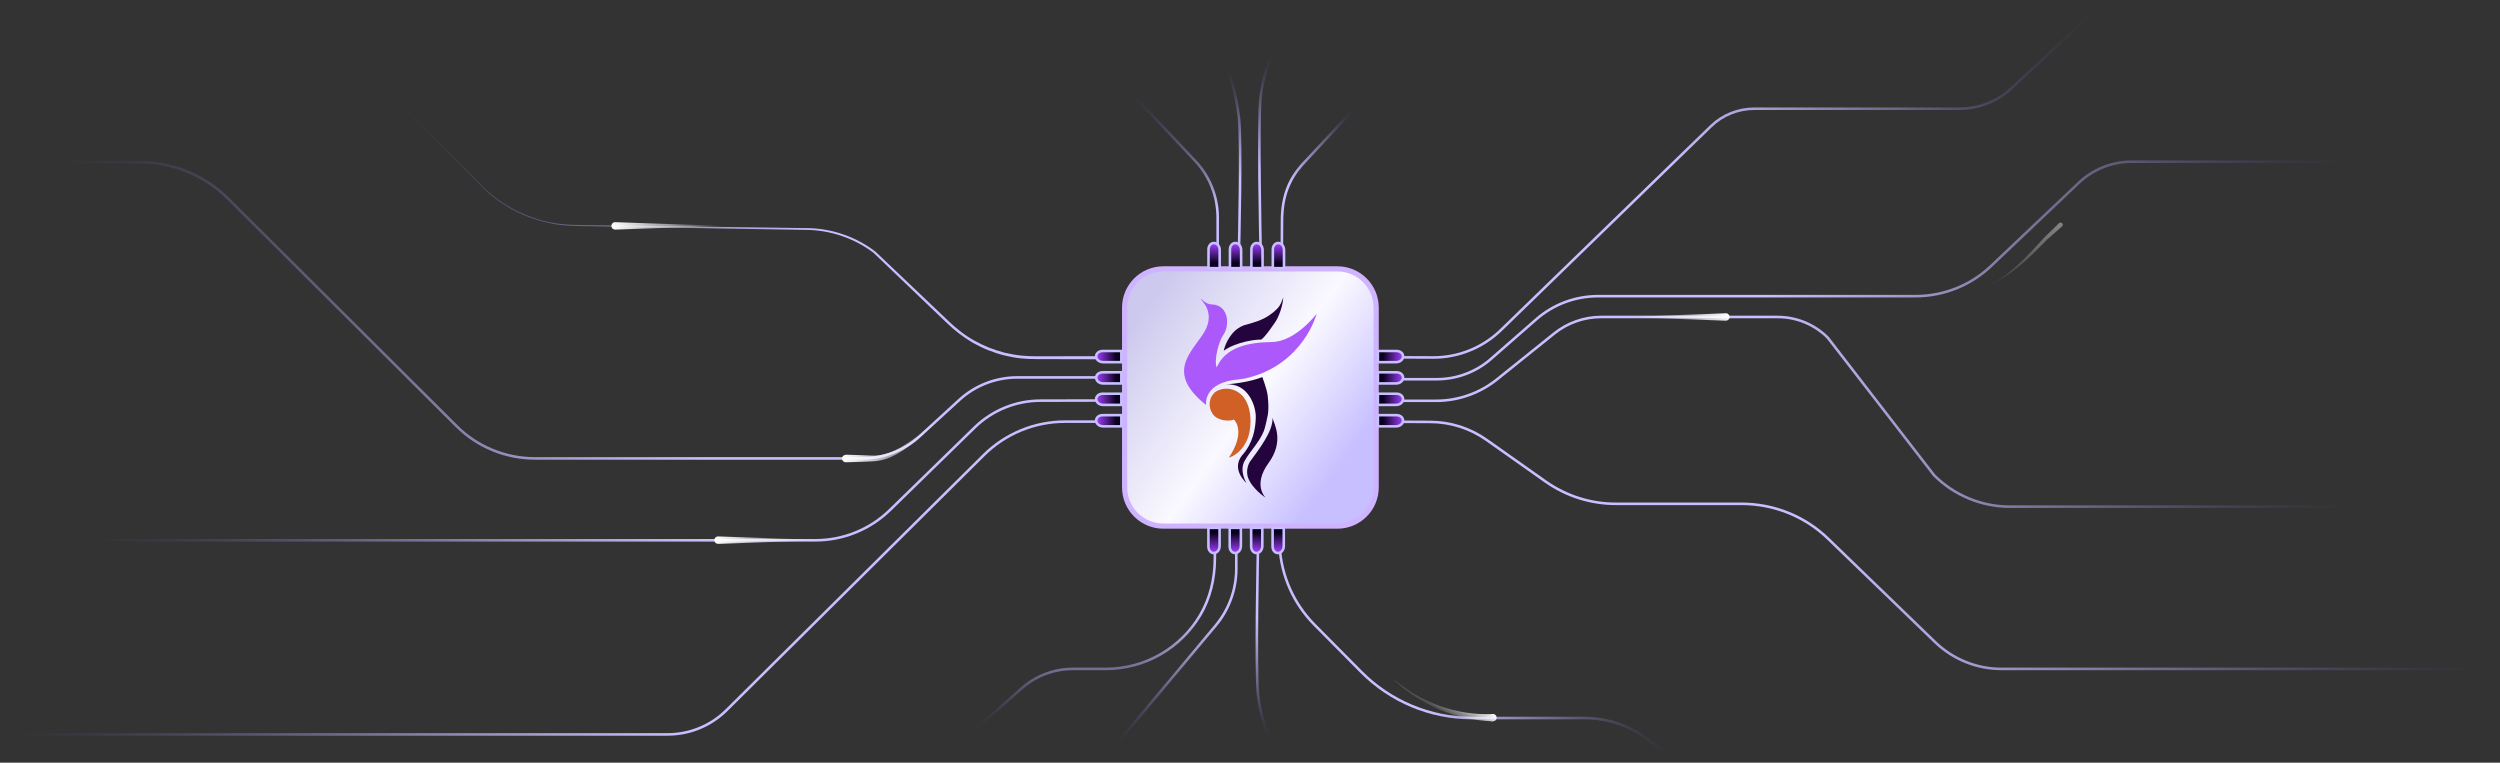 <svg width="967" height="295" viewBox="0 0 967 295" fill="none" xmlns="http://www.w3.org/2000/svg">
<rect x="0" y="0" width="967" height="295" fill="#333333" stroke="none"/>
<path d="M450 104H517.308C525.592 104 532.308 110.716 532.308 119V188.5C532.307 196.784 525.592 203.5 517.308 203.5H450C441.716 203.5 435 196.784 435 188.5V119C435 110.716 441.716 104 450 104Z" fill="url(#paint0_linear_735_422)"/>
<path d="M450 104H517.308C525.592 104 532.308 110.716 532.308 119V188.5C532.307 196.784 525.592 203.5 517.308 203.5H450C441.716 203.5 435 196.784 435 188.5V119C435 110.716 441.716 104 450 104Z" stroke="#CFB3FF" stroke-width="2"/>
<path d="M473.337 135.686C473.337 135.686 474.182 131.134 477.847 127.792C479.144 126.697 480.666 125.833 482.358 125.487C488.503 123.816 490.251 122.548 492.562 120.762C494.874 118.745 495.156 118.284 496.396 115C495.945 120.359 493.464 124.277 493.464 124.277C493.464 124.277 489.349 130.5 487.826 131.364C486.417 131.249 478.411 131.998 473.337 135.686Z" fill="#24043C"/>
<path d="M475.31 177C475.31 177 482.076 167.838 477.283 162.249C476.776 162.71 472.66 163.286 469.954 161.096C467.53 158.907 467.135 154.989 469.277 152.453C470.067 151.301 471.307 150.897 472.547 150.552C475.479 149.86 478.524 150.84 480.723 153.26C482.245 155.104 483.654 157.927 483.711 162.825C483.711 165.533 483.26 168.414 482.076 170.777C479.426 176.135 475.31 177 475.31 177Z" fill="#D06026"/>
<path d="M466.515 156.66C466.515 156.66 465.105 147.959 479.088 146.749C480.272 146.634 481.512 146.461 482.752 146.115C504.289 140.699 509.307 121.338 509.307 121.338C509.307 121.338 501.189 132.113 492.055 132.286C482.696 132.401 473.901 134.36 470.631 142.139C469.447 139.316 471.476 131.94 473.111 129.636C475.818 125.948 475.31 118.054 468.883 117.766C466.233 117.766 464.767 115.461 464.485 115.634C464.203 115.864 470.518 120.589 465.782 128.483C461.046 136.32 450.559 143.925 466.515 156.66Z" fill="#AC59FC"/>
<path d="M489.518 192.5C489.518 192.5 484.444 187.659 490.646 179.132C496.847 170.604 492.901 164.15 492.168 161.615C492.675 166.57 486.53 174.349 484.049 177.806C482.47 179.65 481.963 182.531 482.752 184.778C484.331 189.1 489.518 192.5 489.518 192.5Z" fill="#24043C"/>
<path d="M488.278 145.827C487.263 146.23 482.809 148.016 474.126 148.708C482.809 148.016 485.853 157.12 485.74 161.5C485.628 165.879 484.669 171.468 480.384 176.193C476.099 181.667 482.132 186.853 482.132 186.853C482.132 186.853 479.2 182.185 481.456 178.21C483.711 174.234 487.094 171.122 488.898 166.628C489.518 164.726 489.969 162.537 490.364 160.635C490.815 157.985 490.589 155.277 490.307 152.799C490.138 151.647 489.8 150.148 488.278 145.827Z" fill="#24043C"/>
<path d="M427.162 138.965L401.357 138.907C399.226 138.907 397.037 138.85 394.848 138.62C392.659 138.389 390.528 137.986 388.454 137.468C386.323 136.95 384.307 136.259 382.234 135.453C380.218 134.646 378.259 133.668 376.358 132.631C374.515 131.537 372.672 130.328 370.944 129.003C369.216 127.679 367.603 126.24 366.048 124.742L356.717 115.817L338.054 97.967H338.112C330.682 92.266 321.408 89.042 312.019 88.927L283.68 88.466L227.059 87.487C224.698 87.43 222.336 87.43 219.974 87.314C217.613 87.142 215.251 86.911 212.947 86.393C210.643 85.933 208.339 85.299 206.093 84.551C204.941 84.205 203.904 83.744 202.752 83.284C202.234 83.053 201.658 82.823 201.139 82.535L200.333 82.19L199.526 81.787C197.395 80.75 195.379 79.483 193.421 78.159C191.462 76.835 189.619 75.338 187.891 73.725C186.163 72.113 184.55 70.386 182.88 68.716L177.926 63.648L138.413 23.226L178.214 63.533L183.168 68.543C184.838 70.213 186.451 71.94 188.179 73.495C189.965 75.05 191.75 76.547 193.709 77.871C195.667 79.195 197.683 80.405 199.757 81.441L200.563 81.844L201.37 82.19C201.888 82.42 202.464 82.708 202.982 82.938C204.077 83.341 205.171 83.802 206.266 84.205C208.512 85.011 210.758 85.587 213.062 86.048C215.366 86.508 217.728 86.739 220.032 86.911C222.394 87.027 224.755 87.027 227.117 87.084L283.738 87.833L312.077 88.236C321.581 88.293 331.085 91.518 338.63 97.334L357.35 115.126L366.682 123.994C368.237 125.491 369.792 126.873 371.52 128.197C373.19 129.522 374.976 130.673 376.819 131.71C378.662 132.746 380.621 133.668 382.579 134.474C384.538 135.222 386.611 135.913 388.627 136.431C390.701 136.892 392.774 137.295 394.906 137.525C397.037 137.756 399.11 137.813 401.299 137.813L427.104 137.756V138.965H427.162Z" fill="url(#paint1_linear_735_422)"/>
<path d="M427.162 154.915L402.451 154.973C392.947 154.973 383.789 158.715 376.992 165.337L344.275 197.237C336.557 204.781 326.189 208.984 315.418 208.984H28.915" stroke="url(#paint2_linear_735_422)" stroke-miterlimit="10"/>
<path d="M429.178 145.99H393.466C385.171 145.99 377.165 149.099 371.059 154.685L355.68 168.792C349.69 174.262 341.856 177.314 333.792 177.314H206.899C195.552 177.314 184.608 172.823 176.602 164.819L88.301 76.892C79.2 67.794 66.816 62.727 53.971 62.727H16.186" stroke="url(#paint3_linear_735_422)" stroke-miterlimit="10"/>
<path d="M427.162 163.092H411.955C400.147 163.092 388.858 167.756 380.506 176.047L280.973 274.742C274.925 280.73 266.746 284.07 258.278 284.07H0" stroke="url(#paint4_linear_735_422)" stroke-miterlimit="10"/>
<path d="M470.995 95.376V84.147C470.995 75.971 467.885 68.14 462.298 62.209L439.258 37.679" stroke="url(#paint5_linear_735_422)" stroke-miterlimit="10"/>
<path d="M487.584 95.376C487.584 95.376 486.547 46.95 487.584 37.679C488.621 28.409 491.616 21.902 492.25 21.326" stroke="url(#paint6_linear_735_422)" stroke-miterlimit="10"/>
<path d="M479.232 96.47C479.232 96.47 480.269 54.839 479.232 45.51C478.195 36.182 475.2 27.027 474.566 26.451" stroke="url(#paint7_linear_735_422)" stroke-miterlimit="10"/>
<path d="M495.821 95.491L495.878 85.587C495.878 75.683 498.758 69.291 503.597 63.764L523.814 42.056" stroke="url(#paint8_linear_735_422)" stroke-miterlimit="10"/>
<path d="M540.806 138.216L554.227 138.274C564.019 138.332 573.466 134.531 580.55 127.679L661.766 48.85C666.259 44.474 672.307 42.056 678.586 42.056H757.901C765.389 42.056 772.589 39.234 778.061 34.109L813.6 1" stroke="url(#paint9_linear_735_422)" stroke-miterlimit="10"/>
<path d="M540.806 146.681H555.782C563.501 146.681 570.989 143.859 576.749 138.792L594.202 123.533C600.826 117.718 609.35 114.551 618.221 114.551H740.966C751.795 114.551 762.221 110.405 770.112 102.919L804.038 70.731C809.568 65.491 816.883 62.554 824.486 62.554H911.52" stroke="url(#paint10_linear_735_422)" stroke-miterlimit="10"/>
<path d="M540.806 155.03H555.494C564.077 155.03 572.371 152.094 579.053 146.739L601.229 128.946C606.355 124.858 612.749 122.612 619.315 122.612H687.629C694.886 122.612 701.856 125.491 706.982 130.616L748.109 183.821C755.885 191.594 766.426 195.971 777.427 195.971H914.227" stroke="url(#paint11_linear_735_422)" stroke-miterlimit="10"/>
<path d="M540.806 163.149L553.19 163.207C560.966 163.207 568.57 165.625 574.963 170.117L597.888 186.297C605.837 191.882 615.283 194.877 625.018 194.877H673.632C686.189 194.877 698.227 199.713 707.213 208.466L748.512 248.37C755.366 254.992 764.582 258.734 774.144 258.734H966.47" stroke="url(#paint12_linear_735_422)" stroke-miterlimit="10"/>
<path d="M486.605 211.057C486.605 211.057 485.568 259.483 486.605 268.754C487.642 278.082 490.637 284.531 491.27 285.107" stroke="url(#paint13_linear_735_422)" stroke-miterlimit="10"/>
<path d="M494.842 209.329L494.957 211.287C495.59 222.688 500.371 233.456 508.378 241.575L526.464 259.828C537.811 271.287 553.248 277.736 569.318 277.736H612.749C621.965 277.736 630.893 280.788 638.093 286.489L647.424 293.801" stroke="url(#paint14_linear_735_422)" stroke-miterlimit="10"/>
<path d="M478.195 208.926V220.04C478.195 228.043 475.373 235.759 470.246 241.921L432.058 287.583" stroke="url(#paint15_linear_735_422)" stroke-miterlimit="10"/>
<path d="M377.626 281.824L395.078 266.335C400.55 261.441 407.693 258.734 415.008 258.734H427.738C443.117 258.734 456.768 250.5 464.198 238.005C468.058 231.498 469.843 223.955 469.901 216.412L469.958 209.329" stroke="url(#paint16_linear_735_422)" stroke-miterlimit="10"/>
<g opacity="0.4">
<path d="M767.901 111.153H767.094C769.514 110.232 771.818 109.023 773.949 107.641C776.08 106.201 778.096 104.589 779.997 102.919C783.798 99.464 787.254 95.664 790.71 91.863L796.413 86.336C796.758 85.99 797.277 85.99 797.622 86.336C797.968 86.681 797.968 87.199 797.622 87.545L791.69 92.785L791.747 92.727C788.176 96.412 784.49 100.098 780.515 103.38C778.499 105.05 776.426 106.547 774.179 107.871C771.99 109.195 769.629 110.347 767.152 111.153V111.096L767.901 111.153Z" fill="url(#paint17_linear_735_422)"/>
</g>
<path d="M237.981 85.933L279.568 87.372L237.981 88.812C237.174 88.812 236.541 88.236 236.483 87.43C236.483 86.624 237.059 85.99 237.866 85.933C237.923 85.933 237.981 85.933 237.981 85.933Z" fill="url(#paint18_linear_735_422)"/>
<path d="M277.782 207.487L319.37 208.926L277.782 210.366C276.976 210.366 276.342 209.79 276.285 208.984C276.285 208.178 276.861 207.544 277.667 207.487C277.725 207.487 277.782 207.487 277.782 207.487Z" fill="url(#paint19_linear_735_422)"/>
<path d="M327.053 175.875L332.813 176.047L335.693 176.163L337.133 176.22H338.515C342.144 176.047 345.658 174.666 348.941 172.708C350.554 171.729 352.166 170.692 353.722 169.541C354.47 168.965 355.277 168.389 356.026 167.813C356.774 167.237 357.466 166.547 358.214 165.971L366.97 158.428L358.675 166.489C357.984 167.18 357.293 167.871 356.602 168.504C355.853 169.138 355.104 169.771 354.413 170.404C352.915 171.614 351.36 172.823 349.747 173.917C348.134 175.011 346.406 175.99 344.563 176.796C342.72 177.602 340.762 178.12 338.746 178.351L337.248 178.466L335.808 178.523L332.928 178.639L327.168 178.811C326.362 178.811 325.728 178.236 325.67 177.429C325.67 176.623 326.246 175.99 327.053 175.932C326.995 175.875 327.053 175.875 327.053 175.875Z" fill="url(#paint20_linear_735_422)"/>
<path d="M629.315 122.612L667.504 121.172C668.31 121.115 668.944 121.748 669.002 122.554C669.059 123.361 668.426 123.994 667.619 124.051C667.562 124.051 667.562 124.051 667.504 124.051L629.315 122.612Z" fill="url(#paint21_linear_735_422)"/>
<path d="M538.71 262.535C540.093 263.629 541.475 264.78 542.915 265.759C543.664 266.277 544.355 266.796 545.104 267.256C545.853 267.717 546.602 268.235 547.35 268.638C550.403 270.423 553.629 271.863 556.912 273.072C563.536 275.433 570.506 276.469 577.418 276.239V279.061H576.726V276.181H577.418H577.533C578.339 276.181 578.915 276.872 578.915 277.621C578.915 278.427 578.224 279.003 577.475 279.003C570.218 278.773 563.018 277.16 556.451 274.339C553.168 272.899 550 271.172 547.005 269.214C546.256 268.753 545.565 268.178 544.816 267.659C544.067 267.141 543.434 266.565 542.685 266.047C541.36 264.953 540.035 263.744 538.71 262.535Z" fill="url(#paint22_linear_735_422)"/>
<path d="M496.654 103.731V96.706C496.654 95.209 495.675 94 494.408 94H494.35C493.256 94 492.334 95.094 492.334 96.476V103.731H496.654Z" fill="url(#paint23_linear_735_422)" stroke="#C7BFFF" stroke-miterlimit="10"/>
<path d="M488.36 103.731V96.706C488.36 95.209 487.381 94 486.114 94H486.056C484.962 94 484.04 95.094 484.04 96.476V103.731H488.36Z" fill="url(#paint24_linear_735_422)" stroke="#C7BFFF" stroke-miterlimit="10"/>
<path d="M480.066 103.731V96.706C480.066 95.209 479.086 94 477.819 94H477.762C476.667 94 475.746 95.094 475.746 96.476V103.731H480.066Z" fill="url(#paint25_linear_735_422)" stroke="#C7BFFF" stroke-miterlimit="10"/>
<path d="M471.771 103.731V96.706C471.771 95.209 470.792 94 469.525 94H469.467C468.373 94 467.451 95.094 467.451 96.476V103.731H471.771Z" fill="url(#paint26_linear_735_422)" stroke="#C7BFFF" stroke-miterlimit="10"/>
<path d="M496.56 204.18V211.205C496.56 212.702 495.581 213.911 494.314 213.911H494.256C493.162 213.911 492.24 212.817 492.24 211.435V204.18H496.56Z" fill="url(#paint27_linear_735_422)" stroke="#C7BFFF" stroke-miterlimit="10"/>
<path d="M488.266 204.18V211.205C488.266 212.702 487.286 213.911 486.019 213.911H485.962C484.867 213.911 483.946 212.817 483.946 211.435V204.18H488.266Z" fill="url(#paint28_linear_735_422)" stroke="#C7BFFF" stroke-miterlimit="10"/>
<path d="M479.971 204.18V211.205C479.971 212.702 478.992 213.911 477.725 213.911H477.667C476.573 213.911 475.651 212.817 475.651 211.435V204.18H479.971Z" fill="url(#paint29_linear_735_422)" stroke="#C7BFFF" stroke-miterlimit="10"/>
<path d="M471.734 204.18V211.205C471.734 212.702 470.755 213.911 469.488 213.911H469.43C468.336 213.911 467.414 212.817 467.414 211.435V204.18H471.734Z" fill="url(#paint30_linear_735_422)" stroke="#C7BFFF" stroke-miterlimit="10"/>
<path d="M532.963 164.904H539.99C541.488 164.904 542.697 163.925 542.697 162.658V162.601C542.697 161.507 541.603 160.585 540.221 160.585H532.963V164.904Z" fill="url(#paint31_linear_735_422)" stroke="#C7BFFF" stroke-miterlimit="10"/>
<path d="M532.963 148.32H539.99C541.488 148.32 542.697 147.342 542.697 146.075V146.017C542.697 144.923 541.603 144.002 540.221 144.002H532.963V148.32Z" fill="url(#paint32_linear_735_422)" stroke="#C7BFFF" stroke-miterlimit="10"/>
<path d="M532.963 156.612H539.99C541.488 156.612 542.697 155.633 542.697 154.366V154.309C542.697 153.215 541.603 152.294 540.221 152.294H532.963V156.612Z" fill="url(#paint33_linear_735_422)" stroke="#C7BFFF" stroke-miterlimit="10"/>
<path d="M532.963 140.086H539.99C541.488 140.086 542.697 139.107 542.697 137.841V137.783C542.697 136.689 541.603 135.768 540.221 135.768H532.963V140.086Z" fill="url(#paint34_linear_735_422)" stroke="#C7BFFF" stroke-miterlimit="10"/>
<path d="M433.734 164.904H426.707C425.21 164.904 424 163.925 424 162.658V162.601C424 161.507 425.094 160.585 426.477 160.585H433.734V164.904Z" fill="url(#paint35_linear_735_422)" stroke="#C7BFFF" stroke-miterlimit="10"/>
<path d="M433.734 156.612H426.707C425.21 156.612 424 155.633 424 154.366V154.309C424 153.215 425.094 152.294 426.477 152.294H433.734V156.612Z" fill="url(#paint36_linear_735_422)" stroke="#C7BFFF" stroke-miterlimit="10"/>
<path d="M433.734 148.32H426.707C425.21 148.32 424 147.342 424 146.075V146.017C424 144.923 425.094 144.002 426.477 144.002H433.734V148.32Z" fill="url(#paint37_linear_735_422)" stroke="#C7BFFF" stroke-miterlimit="10"/>
<path d="M433.734 140.086H426.707C425.21 140.086 424 139.107 424 137.841V137.783C424 136.689 425.094 135.768 426.477 135.768H433.734V140.086Z" fill="url(#paint38_linear_735_422)" stroke="#C7BFFF" stroke-miterlimit="10"/>
<defs>
<linearGradient id="paint0_linear_735_422" x1="441.506" y1="121.2" x2="528.845" y2="184.109" gradientUnits="userSpaceOnUse">
<stop stop-color="#CDC9EE"/>
<stop offset="0.513" stop-color="#FAF9FF"/>
<stop offset="0.905" stop-color="#C7BFFF"/>
</linearGradient>
<linearGradient id="paint1_linear_735_422" x1="137.978" y1="81.101" x2="427.165" y2="81.101" gradientUnits="userSpaceOnUse">
<stop stop-color="#3A3B8B" stop-opacity="0"/>
<stop offset="0.031" stop-color="#4A4A98" stop-opacity="0.051"/>
<stop offset="0.116" stop-color="#706EB8" stop-opacity="0.188"/>
<stop offset="0.205" stop-color="#908BD1" stop-opacity="0.33"/>
<stop offset="0.296" stop-color="#A8A2E6" stop-opacity="0.478"/>
<stop offset="0.392" stop-color="#B9B2F4" stop-opacity="0.633"/>
<stop offset="0.496" stop-color="#C4BCFC" stop-opacity="0.8"/>
<stop offset="0.62" stop-color="#C7BFFF"/>
</linearGradient>
<linearGradient id="paint2_linear_735_422" x1="28.91" y1="181.902" x2="427.165" y2="181.902" gradientUnits="userSpaceOnUse">
<stop stop-color="#3A3B8B" stop-opacity="0"/>
<stop offset="0.031" stop-color="#4A4A98" stop-opacity="0.051"/>
<stop offset="0.116" stop-color="#706EB8" stop-opacity="0.188"/>
<stop offset="0.205" stop-color="#908BD1" stop-opacity="0.33"/>
<stop offset="0.296" stop-color="#A8A2E6" stop-opacity="0.478"/>
<stop offset="0.392" stop-color="#B9B2F4" stop-opacity="0.633"/>
<stop offset="0.496" stop-color="#C4BCFC" stop-opacity="0.8"/>
<stop offset="0.62" stop-color="#C7BFFF"/>
</linearGradient>
<linearGradient id="paint3_linear_735_422" x1="16.21" y1="120.025" x2="429.153" y2="120.025" gradientUnits="userSpaceOnUse">
<stop stop-color="#3A3B8B" stop-opacity="0"/>
<stop offset="0.031" stop-color="#4A4A98" stop-opacity="0.051"/>
<stop offset="0.116" stop-color="#706EB8" stop-opacity="0.188"/>
<stop offset="0.205" stop-color="#908BD1" stop-opacity="0.33"/>
<stop offset="0.296" stop-color="#A8A2E6" stop-opacity="0.478"/>
<stop offset="0.392" stop-color="#B9B2F4" stop-opacity="0.633"/>
<stop offset="0.496" stop-color="#C4BCFC" stop-opacity="0.8"/>
<stop offset="0.62" stop-color="#C7BFFF"/>
</linearGradient>
<linearGradient id="paint4_linear_735_422" x1="-0.018" y1="223.578" x2="427.165" y2="223.578" gradientUnits="userSpaceOnUse">
<stop stop-color="#3A3B8B" stop-opacity="0"/>
<stop offset="0.031" stop-color="#4A4A98" stop-opacity="0.051"/>
<stop offset="0.116" stop-color="#706EB8" stop-opacity="0.188"/>
<stop offset="0.205" stop-color="#908BD1" stop-opacity="0.33"/>
<stop offset="0.296" stop-color="#A8A2E6" stop-opacity="0.478"/>
<stop offset="0.392" stop-color="#B9B2F4" stop-opacity="0.633"/>
<stop offset="0.496" stop-color="#C4BCFC" stop-opacity="0.8"/>
<stop offset="0.62" stop-color="#C7BFFF"/>
</linearGradient>
<linearGradient id="paint5_linear_735_422" x1="464.11" y1="51.357" x2="446.629" y2="81.644" gradientUnits="userSpaceOnUse">
<stop stop-color="#3A3B8B" stop-opacity="0"/>
<stop offset="0.031" stop-color="#4A4A98" stop-opacity="0.051"/>
<stop offset="0.116" stop-color="#706EB8" stop-opacity="0.188"/>
<stop offset="0.205" stop-color="#908BD1" stop-opacity="0.33"/>
<stop offset="0.296" stop-color="#A8A2E6" stop-opacity="0.478"/>
<stop offset="0.392" stop-color="#B9B2F4" stop-opacity="0.633"/>
<stop offset="0.496" stop-color="#C4BCFC" stop-opacity="0.8"/>
<stop offset="0.62" stop-color="#C7BFFF"/>
</linearGradient>
<linearGradient id="paint6_linear_735_422" x1="489.604" y1="20.892" x2="489.604" y2="95.403" gradientUnits="userSpaceOnUse">
<stop stop-color="#3A3B8B" stop-opacity="0"/>
<stop offset="0.031" stop-color="#4A4A98" stop-opacity="0.051"/>
<stop offset="0.116" stop-color="#706EB8" stop-opacity="0.188"/>
<stop offset="0.205" stop-color="#908BD1" stop-opacity="0.33"/>
<stop offset="0.296" stop-color="#A8A2E6" stop-opacity="0.478"/>
<stop offset="0.392" stop-color="#B9B2F4" stop-opacity="0.633"/>
<stop offset="0.496" stop-color="#C4BCFC" stop-opacity="0.8"/>
<stop offset="0.62" stop-color="#C7BFFF"/>
</linearGradient>
<linearGradient id="paint7_linear_735_422" x1="477.23" y1="25.999" x2="477.23" y2="96.457" gradientUnits="userSpaceOnUse">
<stop stop-color="#3A3B8B" stop-opacity="0"/>
<stop offset="0.031" stop-color="#4A4A98" stop-opacity="0.051"/>
<stop offset="0.116" stop-color="#706EB8" stop-opacity="0.188"/>
<stop offset="0.205" stop-color="#908BD1" stop-opacity="0.33"/>
<stop offset="0.296" stop-color="#A8A2E6" stop-opacity="0.478"/>
<stop offset="0.392" stop-color="#B9B2F4" stop-opacity="0.633"/>
<stop offset="0.496" stop-color="#C4BCFC" stop-opacity="0.8"/>
<stop offset="0.62" stop-color="#C7BFFF"/>
</linearGradient>
<linearGradient id="paint8_linear_735_422" x1="521.773" y1="40.715" x2="491.427" y2="93.292" gradientUnits="userSpaceOnUse">
<stop stop-color="#3A3B8B" stop-opacity="0"/>
<stop offset="0.031" stop-color="#4A4A98" stop-opacity="0.051"/>
<stop offset="0.116" stop-color="#706EB8" stop-opacity="0.188"/>
<stop offset="0.205" stop-color="#908BD1" stop-opacity="0.33"/>
<stop offset="0.296" stop-color="#A8A2E6" stop-opacity="0.478"/>
<stop offset="0.392" stop-color="#B9B2F4" stop-opacity="0.633"/>
<stop offset="0.496" stop-color="#C4BCFC" stop-opacity="0.8"/>
<stop offset="0.62" stop-color="#C7BFFF"/>
</linearGradient>
<linearGradient id="paint9_linear_735_422" x1="813.999" y1="69.734" x2="540.827" y2="69.734" gradientUnits="userSpaceOnUse">
<stop stop-color="#3A3B8B" stop-opacity="0"/>
<stop offset="0.031" stop-color="#4A4A98" stop-opacity="0.051"/>
<stop offset="0.116" stop-color="#706EB8" stop-opacity="0.188"/>
<stop offset="0.205" stop-color="#908BD1" stop-opacity="0.33"/>
<stop offset="0.296" stop-color="#A8A2E6" stop-opacity="0.478"/>
<stop offset="0.392" stop-color="#B9B2F4" stop-opacity="0.633"/>
<stop offset="0.496" stop-color="#C4BCFC" stop-opacity="0.8"/>
<stop offset="0.62" stop-color="#C7BFFF"/>
</linearGradient>
<linearGradient id="paint10_linear_735_422" x1="911.54" y1="104.624" x2="540.83" y2="104.624" gradientUnits="userSpaceOnUse">
<stop stop-color="#3A3B8B" stop-opacity="0"/>
<stop offset="0.031" stop-color="#4A4A98" stop-opacity="0.051"/>
<stop offset="0.116" stop-color="#706EB8" stop-opacity="0.188"/>
<stop offset="0.205" stop-color="#908BD1" stop-opacity="0.33"/>
<stop offset="0.296" stop-color="#A8A2E6" stop-opacity="0.478"/>
<stop offset="0.392" stop-color="#B9B2F4" stop-opacity="0.633"/>
<stop offset="0.496" stop-color="#C4BCFC" stop-opacity="0.8"/>
<stop offset="0.62" stop-color="#C7BFFF"/>
</linearGradient>
<linearGradient id="paint11_linear_735_422" x1="914.244" y1="159.267" x2="540.83" y2="159.267" gradientUnits="userSpaceOnUse">
<stop stop-color="#3A3B8B" stop-opacity="0"/>
<stop offset="0.031" stop-color="#4A4A98" stop-opacity="0.051"/>
<stop offset="0.116" stop-color="#706EB8" stop-opacity="0.188"/>
<stop offset="0.205" stop-color="#908BD1" stop-opacity="0.33"/>
<stop offset="0.296" stop-color="#A8A2E6" stop-opacity="0.478"/>
<stop offset="0.392" stop-color="#B9B2F4" stop-opacity="0.633"/>
<stop offset="0.496" stop-color="#C4BCFC" stop-opacity="0.8"/>
<stop offset="0.62" stop-color="#C7BFFF"/>
</linearGradient>
<linearGradient id="paint12_linear_735_422" x1="966.515" y1="210.951" x2="540.829" y2="210.951" gradientUnits="userSpaceOnUse">
<stop stop-color="#3A3B8B" stop-opacity="0"/>
<stop offset="0.031" stop-color="#4A4A98" stop-opacity="0.051"/>
<stop offset="0.116" stop-color="#706EB8" stop-opacity="0.188"/>
<stop offset="0.205" stop-color="#908BD1" stop-opacity="0.33"/>
<stop offset="0.296" stop-color="#A8A2E6" stop-opacity="0.478"/>
<stop offset="0.392" stop-color="#B9B2F4" stop-opacity="0.633"/>
<stop offset="0.496" stop-color="#C4BCFC" stop-opacity="0.8"/>
<stop offset="0.62" stop-color="#C7BFFF"/>
</linearGradient>
<linearGradient id="paint13_linear_735_422" x1="488.609" y1="285.548" x2="488.609" y2="211.037" gradientUnits="userSpaceOnUse">
<stop stop-color="#3A3B8B" stop-opacity="0"/>
<stop offset="0.031" stop-color="#4A4A98" stop-opacity="0.051"/>
<stop offset="0.116" stop-color="#706EB8" stop-opacity="0.188"/>
<stop offset="0.205" stop-color="#908BD1" stop-opacity="0.33"/>
<stop offset="0.296" stop-color="#A8A2E6" stop-opacity="0.478"/>
<stop offset="0.392" stop-color="#B9B2F4" stop-opacity="0.633"/>
<stop offset="0.496" stop-color="#C4BCFC" stop-opacity="0.8"/>
<stop offset="0.62" stop-color="#C7BFFF"/>
</linearGradient>
<linearGradient id="paint14_linear_735_422" x1="647.767" y1="251.775" x2="494.24" y2="251.775" gradientUnits="userSpaceOnUse">
<stop stop-color="#3A3B8B" stop-opacity="0"/>
<stop offset="0.031" stop-color="#4A4A98" stop-opacity="0.051"/>
<stop offset="0.116" stop-color="#706EB8" stop-opacity="0.188"/>
<stop offset="0.205" stop-color="#908BD1" stop-opacity="0.33"/>
<stop offset="0.296" stop-color="#A8A2E6" stop-opacity="0.478"/>
<stop offset="0.392" stop-color="#B9B2F4" stop-opacity="0.633"/>
<stop offset="0.496" stop-color="#C4BCFC" stop-opacity="0.8"/>
<stop offset="0.62" stop-color="#C7BFFF"/>
</linearGradient>
<linearGradient id="paint15_linear_735_422" x1="455.169" y1="287.957" x2="455.169" y2="208.913" gradientUnits="userSpaceOnUse">
<stop stop-color="#3A3B8B" stop-opacity="0"/>
<stop offset="0.031" stop-color="#4A4A98" stop-opacity="0.051"/>
<stop offset="0.116" stop-color="#706EB8" stop-opacity="0.188"/>
<stop offset="0.205" stop-color="#908BD1" stop-opacity="0.33"/>
<stop offset="0.296" stop-color="#A8A2E6" stop-opacity="0.478"/>
<stop offset="0.392" stop-color="#B9B2F4" stop-opacity="0.633"/>
<stop offset="0.496" stop-color="#C4BCFC" stop-opacity="0.8"/>
<stop offset="0.62" stop-color="#C7BFFF"/>
</linearGradient>
<linearGradient id="paint16_linear_735_422" x1="423.885" y1="282.245" x2="423.885" y2="209.338" gradientUnits="userSpaceOnUse">
<stop stop-color="#3A3B8B" stop-opacity="0"/>
<stop offset="0.031" stop-color="#4A4A98" stop-opacity="0.051"/>
<stop offset="0.116" stop-color="#706EB8" stop-opacity="0.188"/>
<stop offset="0.205" stop-color="#908BD1" stop-opacity="0.33"/>
<stop offset="0.296" stop-color="#A8A2E6" stop-opacity="0.478"/>
<stop offset="0.392" stop-color="#B9B2F4" stop-opacity="0.633"/>
<stop offset="0.496" stop-color="#C4BCFC" stop-opacity="0.8"/>
<stop offset="0.62" stop-color="#C7BFFF"/>
</linearGradient>
<linearGradient id="paint17_linear_735_422" x1="791.822" y1="82.846" x2="772.972" y2="115.506" gradientUnits="userSpaceOnUse">
<stop stop-color="white"/>
<stop offset="1" stop-color="white" stop-opacity="0"/>
</linearGradient>
<linearGradient id="paint18_linear_735_422" x1="236.551" y1="87.361" x2="280.991" y2="87.361" gradientUnits="userSpaceOnUse">
<stop stop-color="white"/>
<stop offset="1" stop-color="white" stop-opacity="0"/>
</linearGradient>
<linearGradient id="paint19_linear_735_422" x1="276.371" y1="208.913" x2="320.811" y2="208.913" gradientUnits="userSpaceOnUse">
<stop stop-color="white"/>
<stop offset="1" stop-color="white" stop-opacity="0"/>
</linearGradient>
<linearGradient id="paint20_linear_735_422" x1="325.631" y1="168.611" x2="368.37" y2="168.611" gradientUnits="userSpaceOnUse">
<stop stop-color="white"/>
<stop offset="1" stop-color="white" stop-opacity="0"/>
</linearGradient>
<linearGradient id="paint21_linear_735_422" x1="654.557" y1="113.449" x2="643.568" y2="132.488" gradientUnits="userSpaceOnUse">
<stop stop-color="white"/>
<stop offset="1" stop-color="white" stop-opacity="0"/>
</linearGradient>
<linearGradient id="paint22_linear_735_422" x1="561.034" y1="266.485" x2="555.772" y2="275.603" gradientUnits="userSpaceOnUse">
<stop stop-color="white"/>
<stop offset="1" stop-color="white" stop-opacity="0"/>
</linearGradient>
<linearGradient id="paint23_linear_735_422" x1="494.472" y1="94.007" x2="494.472" y2="103.735" gradientUnits="userSpaceOnUse">
<stop stop-color="#A33FFF"/>
<stop offset="0.787" stop-color="#0A011F"/>
</linearGradient>
<linearGradient id="paint24_linear_735_422" x1="486.185" y1="94.007" x2="486.185" y2="103.735" gradientUnits="userSpaceOnUse">
<stop stop-color="#A33FFF"/>
<stop offset="0.787" stop-color="#0A011F"/>
</linearGradient>
<linearGradient id="paint25_linear_735_422" x1="477.898" y1="94.007" x2="477.898" y2="103.735" gradientUnits="userSpaceOnUse">
<stop stop-color="#A33FFF"/>
<stop offset="0.787" stop-color="#0A011F"/>
</linearGradient>
<linearGradient id="paint26_linear_735_422" x1="469.611" y1="94.007" x2="469.611" y2="103.735" gradientUnits="userSpaceOnUse">
<stop stop-color="#A33FFF"/>
<stop offset="0.787" stop-color="#0A011F"/>
</linearGradient>
<linearGradient id="paint27_linear_735_422" x1="494.403" y1="213.883" x2="494.403" y2="204.156" gradientUnits="userSpaceOnUse">
<stop stop-color="#A33FFF"/>
<stop offset="0.787" stop-color="#0A011F"/>
</linearGradient>
<linearGradient id="paint28_linear_735_422" x1="486.116" y1="213.883" x2="486.116" y2="204.156" gradientUnits="userSpaceOnUse">
<stop stop-color="#A33FFF"/>
<stop offset="0.787" stop-color="#0A011F"/>
</linearGradient>
<linearGradient id="paint29_linear_735_422" x1="477.829" y1="213.883" x2="477.829" y2="204.156" gradientUnits="userSpaceOnUse">
<stop stop-color="#A33FFF"/>
<stop offset="0.787" stop-color="#0A011F"/>
</linearGradient>
<linearGradient id="paint30_linear_735_422" x1="469.542" y1="213.883" x2="469.542" y2="204.156" gradientUnits="userSpaceOnUse">
<stop stop-color="#A33FFF"/>
<stop offset="0.787" stop-color="#0A011F"/>
</linearGradient>
<linearGradient id="paint31_linear_735_422" x1="542.721" y1="162.751" x2="532.991" y2="162.751" gradientUnits="userSpaceOnUse">
<stop stop-color="#A33FFF"/>
<stop offset="0.787" stop-color="#0A011F"/>
</linearGradient>
<linearGradient id="paint32_linear_735_422" x1="542.721" y1="146.182" x2="532.991" y2="146.182" gradientUnits="userSpaceOnUse">
<stop stop-color="#A33FFF"/>
<stop offset="0.787" stop-color="#0A011F"/>
</linearGradient>
<linearGradient id="paint33_linear_735_422" x1="542.721" y1="154.467" x2="532.991" y2="154.467" gradientUnits="userSpaceOnUse">
<stop stop-color="#A33FFF"/>
<stop offset="0.787" stop-color="#0A011F"/>
</linearGradient>
<linearGradient id="paint34_linear_735_422" x1="542.721" y1="137.898" x2="532.991" y2="137.898" gradientUnits="userSpaceOnUse">
<stop stop-color="#A33FFF"/>
<stop offset="0.787" stop-color="#0A011F"/>
</linearGradient>
<linearGradient id="paint35_linear_735_422" x1="424.003" y1="162.751" x2="433.734" y2="162.751" gradientUnits="userSpaceOnUse">
<stop stop-color="#A33FFF"/>
<stop offset="0.787" stop-color="#0A011F"/>
</linearGradient>
<linearGradient id="paint36_linear_735_422" x1="424.003" y1="154.467" x2="433.734" y2="154.467" gradientUnits="userSpaceOnUse">
<stop stop-color="#A33FFF"/>
<stop offset="0.787" stop-color="#0A011F"/>
</linearGradient>
<linearGradient id="paint37_linear_735_422" x1="424.003" y1="146.182" x2="433.734" y2="146.182" gradientUnits="userSpaceOnUse">
<stop stop-color="#A33FFF"/>
<stop offset="0.787" stop-color="#0A011F"/>
</linearGradient>
<linearGradient id="paint38_linear_735_422" x1="424.003" y1="137.898" x2="433.734" y2="137.898" gradientUnits="userSpaceOnUse">
<stop stop-color="#A33FFF"/>
<stop offset="0.787" stop-color="#0A011F"/>
</linearGradient>
</defs>
</svg>
